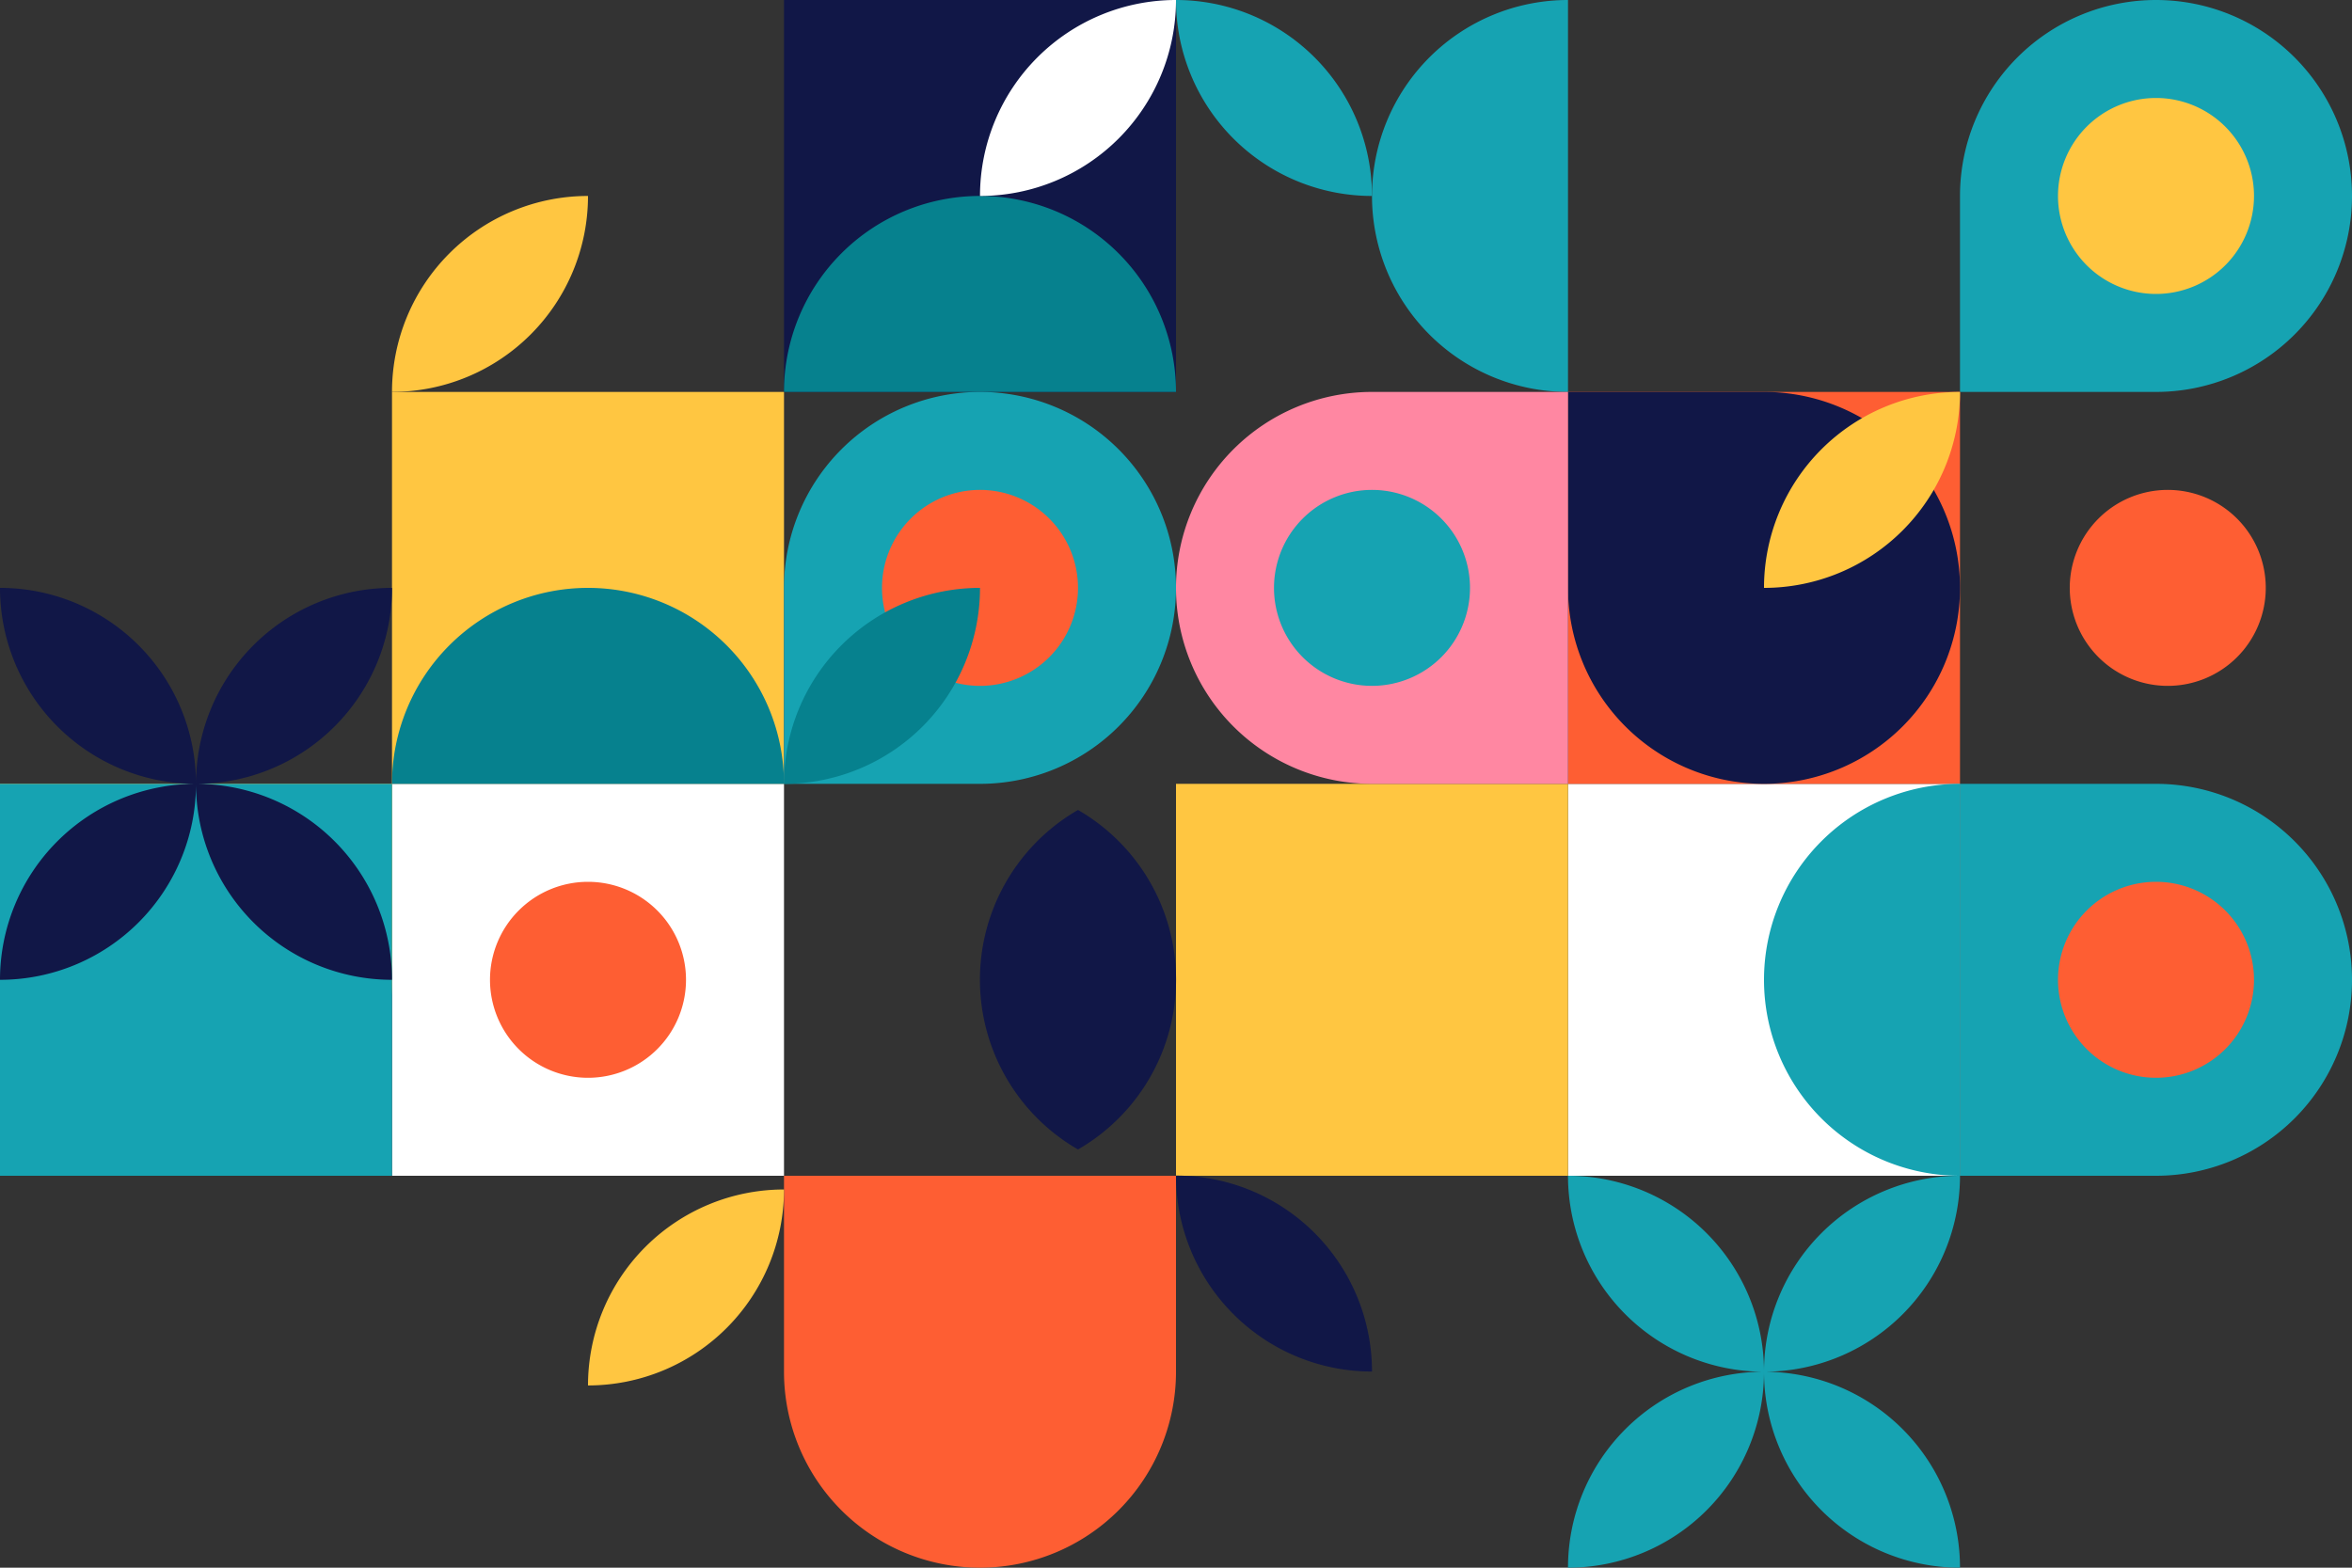 <svg xmlns="http://www.w3.org/2000/svg" viewBox="0 0 1200 800"><rect x="0" y="0" width="1200" height="800" fill="#333333" stroke="none"/><g id="fbd1f8dd-8a7c-4b23-aee4-4ac0bcc2885c" data-name="Layer 2"><g id="e02d6ade-258a-42ad-842f-553942c8512e" data-name="Layer 1"><path d="M1100,0a100,100,0,0,1,0,200H1000V100A100,100,0,0,1,1100,0Z" style="fill:#16a3b2;fill-rule:evenodd"/><rect x="400" width="200" height="200" style="fill:#111747"/><rect x="200" y="200" width="200" height="200" style="fill:#ffc641"/><rect x="200" y="400" width="200" height="200" style="fill:#fff"/><path d="M600,600V700a100,100,0,0,1-200,0V600Z" style="fill:#fe5e33;fill-rule:evenodd"/><path d="M600,200H400a100,100,0,0,1,200,0Z" style="fill:#06818e;fill-rule:evenodd"/><path d="M500,200a100,100,0,0,1,0,200H400V300A100,100,0,0,1,500,200Z" style="fill:#16a3b2;fill-rule:evenodd"/><path d="M400,400H200a100,100,0,0,1,200,0Z" style="fill:#06818e;fill-rule:evenodd"/><rect x="800" y="400" width="200" height="200" style="fill:#fff"/><path d="M0,400H200V500A100,100,0,0,1,0,500Z" style="fill:#ffc641;fill-rule:evenodd"/><rect x="800" y="200" width="200" height="200" style="fill:#fe5e33"/><path d="M800,200H900A100,100,0,1,1,800,300Z" style="fill:#111747;fill-rule:evenodd"/><path d="M800,200A100,100,0,0,1,800,0Z" style="fill:#16a3b2;fill-rule:evenodd"/><path d="M1000,400h100a100,100,0,0,1,0,200H1000Z" style="fill:#16a3b2;fill-rule:evenodd"/><path d="M1000,600a100,100,0,0,1,0-200Z" style="fill:#16a3b2;fill-rule:evenodd"/><rect x="600" y="400" width="200" height="200" style="fill:#ffc641"/><path d="M700,200H800V400H700a100,100,0,0,1,0-200Z" style="fill:#ff87a2;fill-rule:evenodd"/><path d="M600,0A100,100,0,0,1,700,100,100,100,0,0,1,600,0Z" style="fill:#16a3b2;fill-rule:evenodd"/><path d="M1000,200A100,100,0,0,1,900,300,100,100,0,0,1,1000,200Z" style="fill:#ffc641;fill-rule:evenodd"/><path d="M400,607A100,100,0,0,1,300,707,100,100,0,0,1,400,607Z" style="fill:#ffc641;fill-rule:evenodd"/><path d="M600,0A100,100,0,0,1,500,100,100,100,0,0,1,600,0Z" style="fill:#fff;fill-rule:evenodd"/><path d="M550,586.58a100,100,0,0,1,0-173.25,100,100,0,0,1,0,173.25Z" style="fill:#111747;fill-rule:evenodd"/><rect y="400" width="200" height="200" style="fill:#16a3b2"/><path d="M1100,50a50,50,0,1,1-50,50A50,50,0,0,1,1100,50Z" style="fill:#ffc641;fill-rule:evenodd"/><path d="M300,450a50,50,0,1,1-50,50h0A50,50,0,0,1,300,450Z" style="fill:#fe5e33;fill-rule:evenodd"/><path d="M500,250a50,50,0,1,1-50,50,50,50,0,0,1,50-50Z" style="fill:#fe5e33;fill-rule:evenodd"/><path d="M700,250a50,50,0,1,1-50,50,50,50,0,0,1,50-50Z" style="fill:#16a3b2;fill-rule:evenodd"/><path d="M1106,250a50,50,0,1,1-50,50,50,50,0,0,1,50-50Z" style="fill:#fe5e33;fill-rule:evenodd"/><path d="M1100,450a50,50,0,1,1-50,50h0A50,50,0,0,1,1100,450Z" style="fill:#fe5e33;fill-rule:evenodd"/><path d="M700,699.91a100,100,0,0,1-100-100A100,100,0,0,1,700,699.91Z" style="fill:#111747;fill-rule:evenodd"/><path d="M1000,600A100,100,0,0,1,900,700,100,100,0,0,1,1000,600ZM800,800A100,100,0,0,1,900,700h0A100,100,0,0,1,800,800ZM900,700A100,100,0,0,1,800,600,100,100,0,0,1,900,700Zm0,0a100,100,0,0,1,100,100h0A100,100,0,0,1,900,700Z" style="fill:#16a3b2;fill-rule:evenodd"/><path d="M500,300A100,100,0,0,1,400,400,100,100,0,0,1,500,300Z" style="fill:#06818e;fill-rule:evenodd"/><path d="M200,300A100,100,0,0,1,100,400,100,100,0,0,1,200,300ZM0,500A100,100,0,0,1,100,400h0A100,100,0,0,1,0,500ZM100,400A100,100,0,0,1,0,300,100,100,0,0,1,100,400Zm0,0A100,100,0,0,1,200,500h0A100,100,0,0,1,100,400Z" style="fill:#111747;fill-rule:evenodd"/><path d="M300,100A100,100,0,0,1,200,200,100,100,0,0,1,300,100Z" style="fill:#ffc641;fill-rule:evenodd"/></g></g></svg>